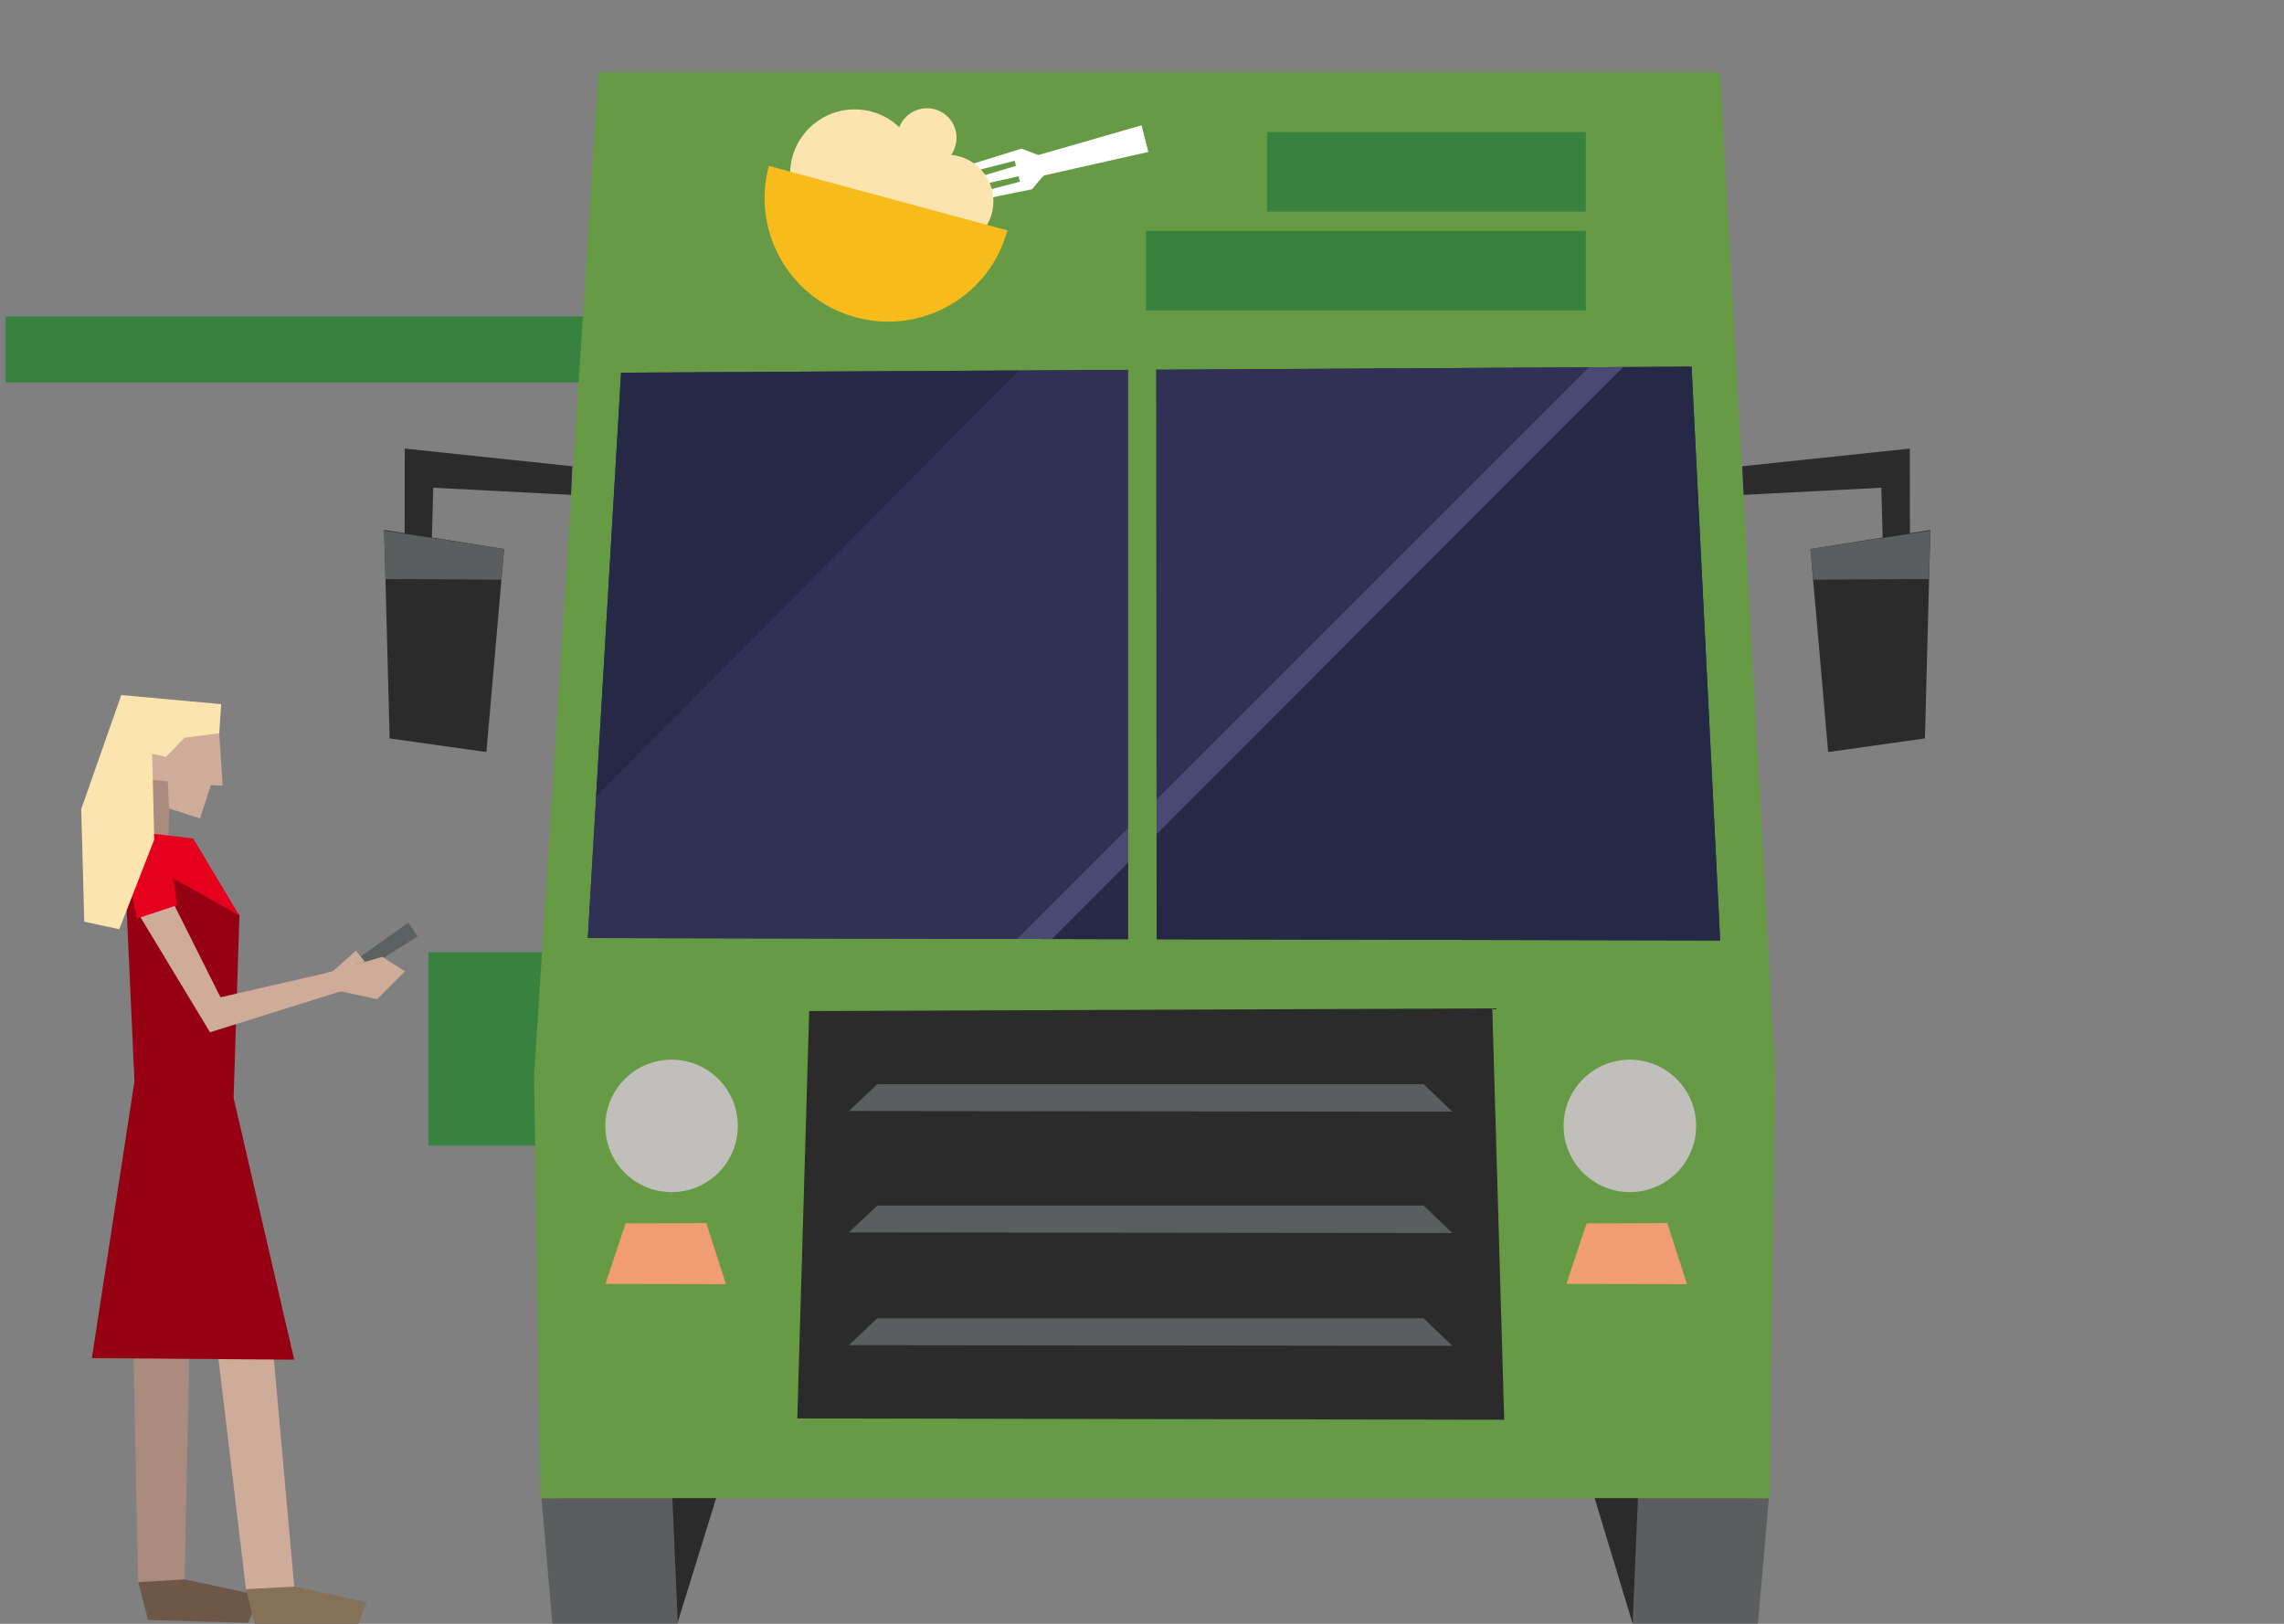 <?xml version="1.0" encoding="UTF-8" standalone="no"?>
<!DOCTYPE svg PUBLIC "-//W3C//DTD SVG 1.1//EN" "http://www.w3.org/Graphics/SVG/1.1/DTD/svg11.dtd">
<svg width="100%" height="100%" viewBox="0 0 450 320" version="1.1" xmlns="http://www.w3.org/2000/svg" xmlns:xlink="http://www.w3.org/1999/xlink" xml:space="preserve" xmlns:serif="http://www.serif.com/" style="fill-rule:evenodd;clip-rule:evenodd;stroke-linejoin:round;stroke-miterlimit:2;">
    <rect x="0" y="0" width="450" height="320" fill="#808080" stroke="none"/>
    <g id="foodtruck-left" transform="matrix(1.27,0,0,1.27,-3.6,-136.2)">
        <g transform="matrix(0.944,0,0,0.944,2.344,20.328)">
            <g transform="matrix(-1,0,0,1,302.306,118.426)">
                <path d="M242.164,133.24L233.164,127.574L234.664,125.324L243.664,131.657L242.164,133.24Z" style="fill:rgb(91,96,97);fill-rule:nonzero;"/>
            </g>
            <g transform="matrix(-1,0,0,1,302.306,118.426)">
                <path d="M271.477,234.296L270.58,191.74L270.08,164.407L279.439,167.001L279.914,192.907L279.08,233.74L271.477,234.296Z" style="fill:rgb(170,139,126);fill-rule:nonzero;"/>
            </g>
            <g transform="matrix(-1,0,0,1,302.306,118.426)">
                <path d="M281.604,110.125L279.402,103.942L273.918,105.562L274.124,111.416L281.604,110.125Z" style="fill:rgb(170,139,126);fill-rule:nonzero;"/>
            </g>
            <g transform="matrix(-1,0,0,1,302.306,118.426)">
                <path d="M269.439,158.146L257.689,186.896L253.264,236.349L261.33,235.158L266.939,188.146L281.414,167.075L277.689,155.896L269.439,158.146Z" style="fill:rgb(206,172,153);fill-rule:nonzero;"/>
            </g>
            <g transform="matrix(-1,0,0,1,302.306,118.426)">
                <path d="M253.439,197.146L286.689,196.896L279.689,151.396L281.562,110.073L273.666,111.439L262.439,124.116L263.397,154.116L253.439,197.146Z" style="fill:rgb(150,0,19);fill-rule:nonzero;"/>
            </g>
            <g transform="matrix(-1,0,0,1,302.306,118.426)">
                <path d="M274.702,119.315L279.721,122.723L267.274,143.326L244.28,136.125L246.842,133.283L265.551,137.581L274.702,119.315Z" style="fill:rgb(206,172,153);fill-rule:nonzero;"/>
            </g>
            <g transform="matrix(-1,0,0,1,302.306,118.426)">
                <path d="M273.699,115.107L272.689,122.445L279.273,124.634L281.768,113.52" style="fill:rgb(229,0,29);fill-rule:nonzero;"/>
            </g>
            <g transform="matrix(-1,0,0,1,302.306,118.426)">
                <path d="M281.749,113.509L281.585,110.113L270.041,111.472L262.439,124.148L274.103,117.58L281.749,113.509Z" style="fill:rgb(229,0,29);fill-rule:nonzero;"/>
            </g>
            <g transform="matrix(-1,0,0,1,302.306,118.426)">
                <path d="M279.659,104.867L280.88,95.216L265.756,94.197L265.187,102.801L267.13,102.69L268.92,108.178L274.175,106.485" style="fill:rgb(206,172,153);fill-rule:nonzero;"/>
            </g>
            <g transform="matrix(-1,0,0,1,302.306,118.426)">
                <path d="M246.018,136.547L239.813,137.889L235.247,133.316L238.956,130.93L248.579,133.705L246.018,136.547Z" style="fill:rgb(206,172,153);fill-rule:nonzero;"/>
            </g>
            <g transform="matrix(-1,0,0,1,302.306,118.426)">
                <path d="M243.296,129.923L241.823,131.735L247.29,133.474L243.296,129.923Z" style="fill:rgb(206,172,153);fill-rule:nonzero;"/>
            </g>
            <g transform="matrix(-1,0,0,1,302.306,118.426)">
                <path d="M275.325,101.96L277.236,101.9L277.42,97.175L274.967,97.938L275.325,101.96Z" style="fill:rgb(206,172,153);fill-rule:nonzero;"/>
            </g>
            <g transform="matrix(-1,0,0,1,302.306,118.426)">
                <path d="M273.984,106.957L274.213,102.074L276.965,101.838L277.33,97.195L274.422,97.871L274.538,95.263L280.956,95.539L279.764,104.95L273.984,106.957Z" style="fill:rgb(170,139,126);fill-rule:nonzero;"/>
            </g>
            <g transform="matrix(-1,0,0,1,302.306,118.426)">
                <path d="M279.068,233.709L277.455,239.932L260.961,240.403L259.244,235.861L271.403,233.273L279.068,233.709Z" style="fill:rgb(110,87,70);fill-rule:nonzero;"/>
            </g>
            <g transform="matrix(-1,0,0,1,302.306,118.426)">
                <path d="M265.756,94.197L265.439,89.396L281.856,87.896L288.439,106.646L287.939,125.146L282.189,126.396L276.439,111.646L276.773,97.563L274.523,98.063L271.439,94.896L265.756,94.197Z" style="fill:rgb(252,228,174);fill-rule:nonzero;"/>
            </g>
            <g transform="matrix(-1,0,0,1,302.306,118.426)">
                <path d="M261.376,234.88L259.763,241.103L243.27,241.574L241.553,237.032L253.317,234.444L261.376,234.88Z" style="fill:rgb(133,112,88);fill-rule:nonzero;"/>
            </g>
        </g>
        <g transform="matrix(-1,0,0,1,302.306,118.426)">
            <rect x="214.783" y="136.584" width="18.239" height="30" style="fill:rgb(55,130,63);fill-rule:nonzero;"/>
        </g>
        <g transform="matrix(-1,0,0,1,302.306,118.426)">
            <rect x="207.449" y="37.918" width="91.163" height="10.239" style="fill:rgb(55,130,63);fill-rule:nonzero;"/>
        </g>
        <g transform="matrix(-1,0,0,1,302.306,118.426)">
            <path d="M210.883,65.608L232.259,64.5L232.47,72.321L236.699,71.687L236.676,58.426L210.674,61.171L210.883,65.608Z" style="fill:rgb(42,43,42);fill-rule:nonzero;"/>
        </g>
        <g transform="matrix(-1,0,0,1,302.306,118.426)">
            <path d="M239.87,71.051L239.024,103.4L224.014,105.515L221.265,74.012L239.87,71.051Z" style="fill:rgb(42,43,42);fill-rule:nonzero;"/>
        </g>
        <g transform="matrix(-1,0,0,1,302.306,118.426)">
            <path d="M239.864,71.159L221.265,74.013L221.687,78.768L239.659,78.664L239.87,71.159L239.864,71.159Z" style="fill:rgb(91,94,95);fill-rule:nonzero;"/>
        </g>
        <g transform="matrix(-1,0,0,1,302.306,118.426)">
            <path d="M28.987,65.608L7.611,64.5L7.4,72.321L3.172,71.687L3.194,58.426L29.197,61.171L28.987,65.608Z" style="fill:rgb(42,43,42);fill-rule:nonzero;"/>
        </g>
        <g transform="matrix(-1,0,0,1,302.306,118.426)">
            <path d="M0.846,103.401L15.856,105.516L18.605,74.013L0,71.052L0.846,103.401Z" style="fill:rgb(42,43,42);fill-rule:nonzero;"/>
        </g>
        <g transform="matrix(-1,0,0,1,302.306,118.426)">
            <path d="M0,71.159L0.212,78.664L18.184,78.768L18.605,74.013L0.006,71.159L0,71.159Z" style="fill:rgb(91,94,95);fill-rule:nonzero;"/>
        </g>
        <g transform="matrix(-1,0,0,1,302.306,118.426)">
            <path d="M25.052,221.301L26.743,240.749L46.193,240.749L50.211,221.088L25.052,221.301Z" style="fill:rgb(91,94,95);fill-rule:nonzero;"/>
        </g>
        <g transform="matrix(-1,0,0,1,302.306,118.426)">
            <path d="M45.349,220.876L46.194,240.75L52.212,220.876L45.349,220.876Z" style="fill:rgb(42,43,42);fill-rule:nonzero;"/>
        </g>
        <g transform="matrix(-1,0,0,1,302.306,118.426)">
            <path d="M194.328,240.75L213.78,240.75L215.47,221.301L190.311,221.09L194.328,240.75Z" style="fill:rgb(91,94,95);fill-rule:nonzero;"/>
        </g>
        <g transform="matrix(-1,0,0,1,302.306,118.426)">
            <path d="M195.174,221.089L194.328,240.538L188.31,221.089L195.174,221.089Z" style="fill:rgb(42,43,42);fill-rule:nonzero;"/>
        </g>
        <g transform="matrix(-1,0,0,1,302.306,118.426)">
            <path d="M32.616,0.001L24.115,155.271L24.922,221.288L215.63,221.288L216.616,155.737L206.616,0.001L32.616,0.001Z" style="fill:rgb(103,154,68);fill-rule:nonzero;"/>
        </g>
        <g transform="matrix(-1,0,0,1,302.306,118.426)">
            <path d="M37.048,45.717L32.616,134.749L208.283,134.381L203.116,46.649L37.048,45.717Z" style="fill:rgb(49,49,86);fill-rule:nonzero;"/>
            <clipPath id="_clip1">
                <path d="M37.048,45.717L32.616,134.749L208.283,134.381L203.116,46.649L37.048,45.717Z" clip-rule="nonzero"/>
            </clipPath>
            <g clip-path="url(#_clip1)">
                <path d="M37.048,45.717L32.616,134.749L208.283,134.381L203.116,46.649L37.048,45.717Z" style="fill:rgb(49,49,86);fill-rule:nonzero;"/>
                <g transform="matrix(-1,0,0,1,241.919,0)">
                    <path d="M100.361,134.594L100.802,134.594L209.303,134.749L204.871,45.717L194.367,45.717L100.361,134.594Z" style="fill:rgb(10,24,36);fill-opacity:0.3;fill-rule:nonzero;"/>
                </g>
                <g transform="matrix(-1,0,0,1,241.919,0)">
                    <path d="M105.547,134.619L194.305,45.717L189.039,45.717L100.157,134.6L105.547,134.619Z" style="fill:rgb(73,74,115);fill-rule:nonzero;"/>
                </g>
                <g transform="matrix(-1,0,0,1,241.919,0)">
                    <path d="M37.048,45.717L33.616,113.749L100.746,46.115L37.048,45.717Z" style="fill:rgb(10,24,36);fill-opacity:0.3;fill-rule:nonzero;"/>
                </g>
            </g>
        </g>
        <g transform="matrix(-1,0,0,1,302.306,118.426)">
            <path d="M66.116,209.126L67.963,145.293L173.937,145.71L175.783,208.919L66.116,209.126Z" style="fill:rgb(42,43,42);fill-rule:nonzero;"/>
        </g>
        <g transform="matrix(-1,0,0,1,302.306,118.426)">
            <path d="M202.417,178.647L205.544,188.049L186.853,188.085L189.896,178.606L202.417,178.647Z" style="fill:rgb(240,157,116);fill-rule:nonzero;"/>
        </g>
        <g transform="matrix(-1,0,0,1,302.306,118.426)">
            <path d="M53.329,178.647L56.455,188.049L37.764,188.085L40.808,178.606L53.329,178.647Z" style="fill:rgb(240,157,116);fill-rule:nonzero;"/>
        </g>
        <g transform="matrix(-1,0,0,1,302.306,118.426)">
            <path d="M205.559,163.527C205.559,169.201 200.956,173.804 195.283,173.804C189.605,173.804 185.006,169.201 185.006,163.527C185.006,157.849 189.605,153.251 195.283,153.251C200.956,153.251 205.559,157.849 205.559,163.527" style="fill:rgb(193,191,188);fill-rule:nonzero;"/>
        </g>
        <g transform="matrix(-1,0,0,1,302.306,118.426)">
            <path d="M56.896,163.527C56.896,169.201 52.296,173.804 46.621,173.804C40.947,173.804 36.345,169.201 36.345,163.527C36.345,157.849 40.947,153.251 46.621,153.251C52.296,153.251 56.896,157.849 56.896,163.527" style="fill:rgb(193,191,188);fill-rule:nonzero;"/>
        </g>
        <g transform="matrix(-1,0,0,1,302.306,118.426)">
            <path d="M78.621,193.38L74.167,197.651L167.783,197.546L163.366,193.38L78.621,193.38Z" style="fill:rgb(91,94,95);fill-rule:nonzero;"/>
        </g>
        <g transform="matrix(-1,0,0,1,302.306,118.426)">
            <path d="M78.621,175.882L74.167,180.153L167.783,180.048L163.366,175.882L78.621,175.882Z" style="fill:rgb(91,94,95);fill-rule:nonzero;"/>
        </g>
        <g transform="matrix(-1,0,0,1,302.306,118.426)">
            <path d="M78.621,157.047L74.167,161.318L167.783,161.213L163.366,157.047L78.621,157.047Z" style="fill:rgb(91,94,95);fill-rule:nonzero;"/>
        </g>
        <g transform="matrix(-1,0,0,1,302.306,118.426)">
            <path d="M120.033,134.834L124.45,134.834L124.45,45.584L120.116,45.834L120.033,134.834Z" style="fill:rgb(103,154,68);fill-rule:nonzero;"/>
        </g>
        <g transform="matrix(-1,0,0,1,302.306,118.426)">
            <path d="M149.608,20.271L149.815,19.253L141.234,17.01L141.449,16.172L150.133,18.12L150.391,17.114L141.864,14.552L142.065,13.769L150.658,15.966L150.966,14.974L140.975,11.875C140.975,11.875 138.485,12.906 138.289,12.848L122.373,8.262L121.323,12.396L137.472,16.036C137.671,16.081 139.358,18.182 139.358,18.182L149.608,20.271Z" style="fill:white;fill-rule:nonzero;"/>
        </g>
        <g transform="matrix(-1,0,0,1,302.306,118.426)">
            <path d="M159.856,20.063C159.856,24.068 156.61,27.313 152.606,27.313C148.602,27.313 145.356,24.068 145.356,20.063C145.356,16.059 148.602,12.813 152.606,12.813C156.61,12.813 159.856,16.059 159.856,20.063" style="fill:rgb(252,228,174);fill-rule:nonzero;"/>
        </g>
        <g transform="matrix(-1,0,0,1,302.306,118.426)">
            <path d="M159.322,12.979C157.788,14.999 154.909,15.391 152.891,13.858C150.872,12.325 150.479,9.446 152.013,7.426C153.546,5.409 156.426,5.014 158.444,6.548C160.463,8.083 160.856,10.96 159.322,12.979" style="fill:rgb(252,228,174);fill-rule:nonzero;"/>
        </g>
        <g transform="matrix(-1,0,0,1,302.306,118.426)">
            <path d="M176.894,15.813C176.894,21.346 172.409,25.834 166.875,25.834C161.342,25.834 156.856,21.346 156.856,15.813C156.856,10.281 161.342,5.793 166.875,5.793C172.409,5.793 176.894,10.281 176.894,15.813" style="fill:rgb(252,228,174);fill-rule:nonzero;"/>
        </g>
        <g transform="matrix(-1,0,0,1,302.306,118.426)">
            <path d="M180.189,14.558C182.953,24.777 176.911,35.3 166.693,38.066C156.475,40.829 145.951,34.787 143.186,24.57C150.405,22.617 174.467,16.107 180.189,14.558" style="fill:rgb(248,187,28);fill-rule:nonzero;"/>
        </g>
        <g transform="matrix(-1,0,0,1,302.306,118.426)">
            <rect x="53.451" y="24.647" width="68.238" height="12.334" style="fill:rgb(55,130,63);fill-rule:nonzero;"/>
        </g>
        <g transform="matrix(-1,0,0,1,302.306,118.426)">
            <rect x="53.451" y="9.314" width="49.435" height="12.333" style="fill:rgb(55,130,63);fill-rule:nonzero;"/>
        </g>
    </g>
</svg>
